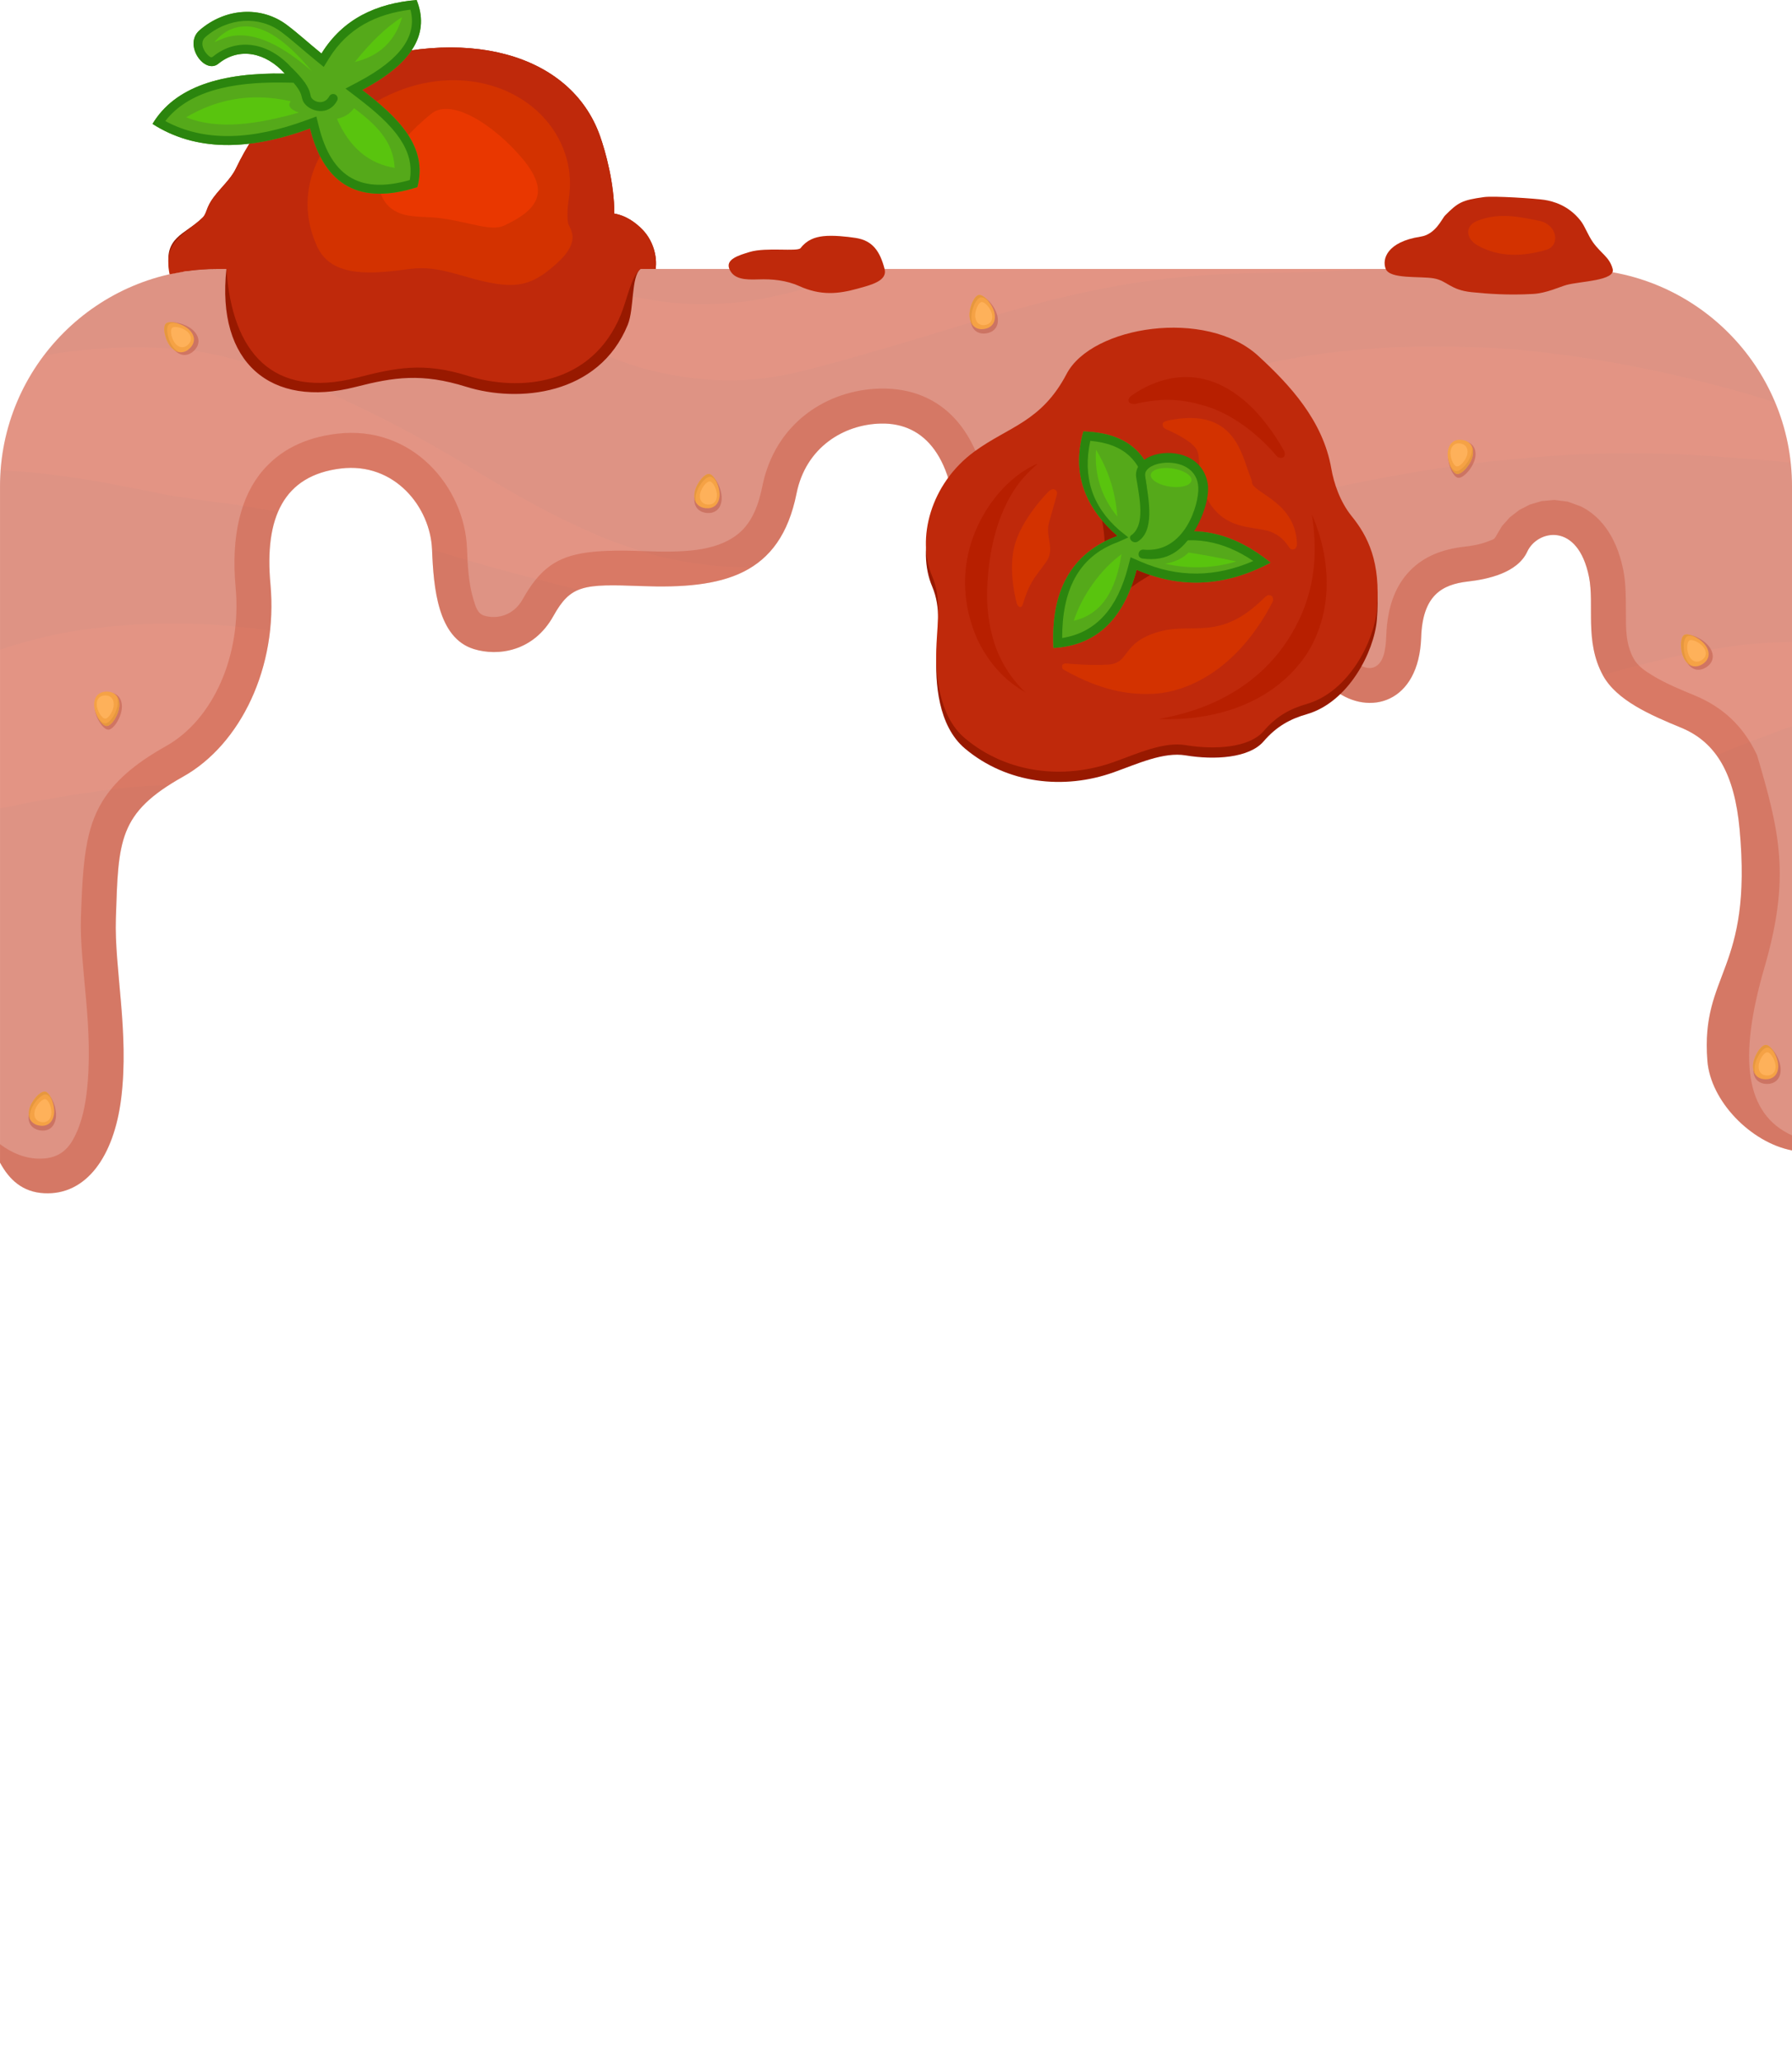 <?xml version="1.0" encoding="UTF-8" standalone="no"?><!DOCTYPE svg PUBLIC "-//W3C//DTD SVG 1.1//EN" "http://www.w3.org/Graphics/SVG/1.1/DTD/svg11.dtd"><svg width="100%" height="100%" viewBox="0 0 300 345" version="1.1" xmlns="http://www.w3.org/2000/svg" xmlns:xlink="http://www.w3.org/1999/xlink" xml:space="preserve" xmlns:serif="http://www.serif.com/" style="fill-rule:evenodd;clip-rule:evenodd;stroke-linejoin:round;stroke-miterlimit:2;"><g id="Tomatoes"><path d="M300,192.481c-6.906,-1.33 -13.641,-8.269 -14.163,-14.991c-1.151,-14.806 7.592,-14.866 5.392,-38.73c-0.849,-9.21 -3.864,-14.572 -9.797,-17.011c-5.14,-2.113 -10.803,-4.571 -13.088,-8.76c-3.111,-5.707 -1.393,-11.789 -2.328,-16.452c-1.868,-9.32 -8.663,-7.863 -10.328,-4.253c-1.655,3.591 -6.643,4.634 -9.948,5.012c-4.351,0.498 -7.583,2.322 -7.822,9.341c-0.376,11.068 -8.737,13.208 -14.429,8.885c-4.626,-2.879 -10.699,-3.933 -20.2,-0.38c-23.918,8.945 -42.378,-1.103 -43.134,-25.82c-0.387,-12.658 -5.233,-18.612 -12.682,-18.453c-6.235,0.133 -12.578,3.982 -14.125,11.695c-2.757,13.743 -12.239,16.01 -25.972,15.492c-9.681,-0.366 -11.821,-0.22 -14.733,5.012c-3.327,5.98 -9.296,6.773 -13.328,5.527c-6.041,-1.868 -6.736,-10.246 -6.986,-16.634c-0.279,-7.13 -6.289,-14.666 -15.283,-13.574c-9.56,1.16 -12.797,8.202 -11.771,19.365c1.264,13.751 -4.932,26.753 -14.607,32.18c-10.895,6.112 -10.843,10.657 -11.272,23.731c-0.275,8.384 2.259,19.053 0.89,30.11c-1.216,9.815 -5.912,16.24 -12.904,15.87c-3.598,-0.19 -5.81,-2.229 -7.382,-5.121l0,-113.142c0,-20.079 16.301,-36.38 36.38,-36.38l227.24,-0c20.079,-0 36.38,16.301 36.38,36.38l0,111.101Z" style="fill:#bf290b;fill-opacity:0.5;"/><path d="M0,135.255l0,-26.555c2.627,-0.884 5.436,-1.686 9.448,-2.58c0.319,-0.072 8.003,-1.657 18.048,-1.796c6.187,-0.086 12.055,0.365 17.713,1.192c-1.169,10.686 -6.717,20.027 -14.541,24.416c-0.885,0.497 -1.699,0.983 -2.446,1.465c-4.25,0.043 -8.655,0.422 -13.297,1.217c-0.663,0.114 -2.349,0.255 -6.092,0.958c-1.095,0.206 -2.47,0.35 -6.565,1.246c-0.317,0.069 -1.079,0.199 -2.268,0.437Zm287.365,-8.892c-1.511,-2.086 -3.47,-3.602 -5.933,-4.614c-5.14,-2.113 -10.803,-4.571 -13.088,-8.76c-0.005,-0.01 -0.011,-0.02 -0.016,-0.03c2.4,-0.697 4.772,-1.345 9.257,-2.447c1.514,-0.371 4.248,-1.142 10.977,-2.168c1.537,-0.235 5.058,-0.858 11.37,-0.929c0.023,-0 0.045,-0.001 0.068,-0.001l0,14.086c-1.062,0.368 -2.182,0.781 -3.364,1.244c-1.318,0.516 -3.516,1.183 -9.271,3.619Zm-125.626,-26.612c-0.924,-3.113 -1.467,-6.594 -1.584,-10.429c-0.062,-2.008 -0.235,-3.848 -0.514,-5.521c5.534,-3.223 11.304,-6.806 17.813,-10.248c7.928,-4.192 12.697,-5.989 13.839,-6.419c8.245,-3.107 13.56,-4.518 14.761,-4.837c9.459,-2.51 16.597,-3.608 27.563,-4.207c0.078,-0.005 11.773,-0.448 21.529,0.518c15.697,1.555 28.54,4.771 37.328,7.281c1.379,0.393 2.994,0.899 4.72,1.466c1.318,3.147 2.205,6.518 2.59,10.039c-2.652,-0.263 -5.408,-0.503 -8.282,-0.705c-4.845,-0.341 -19.431,-1.842 -38.259,0.168c-0.992,0.106 -7.67,0.486 -21.322,3.016c-5.573,1.033 -23.911,4.788 -30.212,6.301c-2.992,0.718 -8.982,2.305 -12.444,3.371c-10.168,3.13 -18.767,7.086 -27.526,10.206Zm-35.932,-4.84c-4.573,2.869 -10.855,3.431 -18.431,3.145c-5.322,-0.201 -8.365,-0.248 -10.51,0.62c-1.24,-0.291 -3.904,-0.944 -11.303,-2.896c-5.104,-1.347 -9.243,-2.63 -13.236,-3.859c-0.299,-7.119 -6.304,-14.623 -15.281,-13.534c-5.375,0.652 -8.751,3.163 -10.495,7.221c-1.31,-0.221 -2.982,-0.498 -5.129,-0.849c-3.95,-0.645 -4.559,-0.62 -7.713,-1.081c-2.17,-0.318 -2.169,-0.295 -4.338,-0.638c-1.394,-0.22 -1.392,-0.208 -2.773,-0.512c-3.619,-0.797 -3.638,-0.683 -7.267,-1.426c-0.827,-0.17 -3.995,-0.819 -10.429,-1.659c-2.316,-0.303 -5.238,-0.615 -8.806,-0.719c0.519,-7.19 3.133,-13.804 7.232,-19.234c1.068,-0.191 2.08,-0.357 3.031,-0.502c1.646,-0.251 8.933,-1.022 13.815,-0.872c5.826,0.178 7.645,0.472 8.302,0.578c2.63,0.424 6.39,0.98 15.59,4.233c4.206,1.486 15.802,6.304 29.489,14.582c3.253,1.968 11.055,6.714 17.09,9.575c5.696,2.7 7.571,3.368 8.25,3.61c5.567,1.983 7.532,2.42 8.203,2.569c2.475,0.55 7.684,1.709 14.709,1.648Zm-43.283,-49.911l10.442,0c0.208,0.107 0.419,0.213 0.632,0.32c2.808,1.403 8.158,3.583 13.972,4.609c4.742,0.837 8.733,1.219 14.619,0.781c4.839,-0.361 8.686,-1.411 13.242,-2.542c4.68,-1.162 8.919,-2.215 12.804,-3.168l79.808,0c-4.891,0.423 -9.73,0.631 -15.619,0.661c-22.089,0.114 -35.768,3.963 -55.867,10.096c-2.035,0.621 -19.691,6.008 -25.647,7.066c-3.471,0.617 -11.262,1.844 -22.238,-0.929c-3.954,-0.999 -9.97,-3.255 -15.262,-6.806c-5.824,-3.907 -8.8,-7.39 -10.886,-10.088Z" style="fill:#ff9a86;fill-opacity:0.15;"/><path d="M300,189.965l0,2.516c-6.906,-1.33 -13.641,-8.269 -14.163,-14.991c-1.151,-14.806 7.592,-14.866 5.392,-38.73c-0.849,-9.21 -3.864,-14.572 -9.797,-17.011c-5.14,-2.113 -10.803,-4.571 -13.088,-8.76c-3.111,-5.707 -1.393,-11.789 -2.328,-16.452c-1.868,-9.32 -8.663,-7.863 -10.328,-4.253c-1.655,3.591 -6.643,4.634 -9.948,5.012c-4.351,0.498 -7.583,2.322 -7.822,9.341c-0.376,11.068 -8.737,13.208 -14.429,8.885c-4.626,-2.879 -10.699,-3.933 -20.2,-0.38c-23.918,8.945 -42.378,-1.103 -43.134,-25.82c-0.387,-12.658 -5.233,-18.612 -12.682,-18.453c-6.235,0.133 -12.578,3.982 -14.125,11.695c-2.757,13.743 -12.239,16.01 -25.972,15.492c-9.681,-0.366 -11.821,-0.22 -14.733,5.012c-3.327,5.98 -9.296,6.773 -13.328,5.527c-6.041,-1.868 -6.736,-10.246 -6.986,-16.634c-0.279,-7.13 -6.289,-14.666 -15.283,-13.574c-9.56,1.16 -12.797,8.202 -11.771,19.365c1.264,13.751 -4.932,26.753 -14.607,32.18c-10.895,6.112 -10.843,10.657 -11.272,23.731c-0.275,8.384 2.259,19.053 0.89,30.11c-1.216,9.815 -5.912,16.24 -12.904,15.87c-3.598,-0.19 -5.81,-2.229 -7.382,-5.121l0,-3.09c2.211,1.656 4.812,2.694 7.691,2.366c1.963,-0.224 3.405,-1.182 4.48,-3.033c1.181,-2.032 1.929,-4.671 2.306,-7.712c1.345,-10.864 -1.202,-21.345 -0.931,-29.582c0.303,-9.237 0.777,-14.794 3.58,-19.368c2.004,-3.272 5.173,-6.188 10.679,-9.276c7.933,-4.451 12.678,-15.262 11.641,-26.539c-0.796,-8.66 0.857,-15.297 4.604,-19.628c2.79,-3.224 6.771,-5.414 12.291,-6.084c12.781,-1.551 21.441,9.023 21.837,19.157c0.106,2.716 0.251,5.863 1.068,8.521c0.362,1.179 0.66,2.396 1.798,2.748c1.972,0.61 4.857,0.144 6.484,-2.781c1.319,-2.37 2.617,-3.985 4.065,-5.159c2.983,-2.419 6.97,-3.197 16.004,-2.856c6.612,0.25 12.077,0.124 15.805,-2.743c2.133,-1.64 3.447,-4.263 4.206,-8.05c2.165,-10.793 11.015,-16.21 19.74,-16.396c10.147,-0.217 18.13,6.884 18.658,24.126c0.303,9.912 3.801,17.058 9.976,20.654c6.427,3.743 15.273,3.596 25.257,-0.137c11.925,-4.46 19.537,-2.721 25.343,0.892c0.154,0.096 0.304,0.199 0.448,0.309c0.979,0.743 2.138,1.195 3.118,0.721c1.364,-0.66 1.83,-2.495 1.92,-5.144c0.187,-5.502 1.893,-8.847 4.059,-11.035c2.292,-2.315 5.339,-3.51 8.948,-3.922c1.197,-0.137 2.706,-0.362 4.058,-0.911c0.471,-0.19 1.031,-0.285 1.24,-0.737l1.054,-1.785l1.336,-1.5l1.571,-1.214l1.784,-0.916l1.979,-0.582l2.141,-0.185l2.226,0.283l2.185,0.793c2.808,1.389 5.858,4.43 7.107,10.66c0.443,2.211 0.436,4.688 0.441,7.302c0.004,2.4 -0.068,5.013 1.286,7.498c0.676,1.238 1.953,2.108 3.339,2.937c2.102,1.258 4.532,2.264 6.836,3.211c4.689,1.928 8.2,5.123 10.489,10.009c3.809,12.886 5.63,20.435 1.235,35.541c-4.454,15.312 -3.201,24.518 4.618,28.08Z" style="fill:#bf290b;fill-opacity:0.25;"/><g><path d="M18.127,115.856c1.26,-0 2.283,0.746 2.283,2.384c0,1.638 -1.363,3.843 -2.283,3.843c-0.92,0 -2.283,-2.205 -2.283,-3.843c0,-1.638 1.023,-2.384 2.283,-2.384Z" style="fill:#991900;fill-opacity:0.25;"/><path d="M17.867,115.714c1.164,-0 2.109,0.689 2.109,2.203c0,1.514 -1.259,3.552 -2.109,3.552c-0.85,-0 -2.11,-2.038 -2.11,-3.552c0,-1.514 0.945,-2.203 2.11,-2.203Z" style="fill:#f5a245;"/><path d="M19.557,116.471c0.263,0.352 0.419,0.831 0.419,1.446c0,1.514 -1.259,3.552 -2.109,3.552c-0.502,-0 -1.145,-0.709 -1.589,-1.6c0.416,0.673 0.928,1.158 1.343,1.158c0.851,0 2.11,-2.038 2.11,-3.552c0,-0.388 -0.062,-0.722 -0.174,-1.004Z" style="fill:#e6973e;"/><path d="M17.621,116.353c0.786,0 1.423,0.466 1.423,1.487c0,1.021 -0.849,2.396 -1.423,2.396c-0.573,-0 -1.423,-1.375 -1.423,-2.396c0,-1.021 0.638,-1.487 1.423,-1.487Z" style="fill:#feb15a;"/></g><g><path d="M6.669,189.121c-1.241,-0.217 -2.12,-1.129 -1.837,-2.743c0.283,-1.613 2.006,-3.55 2.912,-3.391c0.906,0.159 1.868,2.566 1.585,4.18c-0.283,1.613 -1.419,2.172 -2.66,1.954Z" style="fill:#991900;fill-opacity:0.25;"/><path d="M6.571,188.32c-1.147,-0.201 -1.959,-1.044 -1.697,-2.535c0.261,-1.491 1.853,-3.281 2.691,-3.134c0.837,0.147 1.726,2.372 1.465,3.863c-0.262,1.491 -1.312,2.007 -2.459,1.806Z" style="fill:#f5a245;"/><path d="M5.037,187.283c-0.199,-0.393 -0.27,-0.892 -0.163,-1.498c0.261,-1.491 1.853,-3.281 2.691,-3.134c0.493,0.087 1.005,0.896 1.288,1.851c-0.293,-0.735 -0.714,-1.302 -1.123,-1.373c-0.837,-0.147 -2.43,1.643 -2.691,3.134c-0.067,0.382 -0.064,0.722 -0.002,1.02Z" style="fill:#e6973e;"/><path d="M6.923,187.732c-0.773,-0.135 -1.321,-0.704 -1.145,-1.71c0.176,-1.005 1.251,-2.213 1.815,-2.114c0.565,0.099 1.165,1.6 0.989,2.606c-0.177,1.005 -0.885,1.354 -1.659,1.218Z" style="fill:#feb15a;"/></g><g><path d="M32.465,58.689c-0.908,0.873 -2.163,1.044 -3.298,-0.137c-1.135,-1.181 -1.681,-3.715 -1.018,-4.352c0.663,-0.638 3.174,0.007 4.309,1.188c1.136,1.181 0.916,2.428 0.007,3.301Z" style="fill:#991900;fill-opacity:0.25;"/><path d="M31.761,58.295c-0.839,0.807 -1.999,0.965 -3.048,-0.127c-1.049,-1.091 -1.554,-3.433 -0.941,-4.022c0.613,-0.589 2.934,0.007 3.983,1.098c1.049,1.091 0.846,2.244 0.006,3.051Z" style="fill:#f5a245;"/><path d="M30.018,58.92c-0.434,-0.071 -0.878,-0.308 -1.305,-0.752c-1.049,-1.091 -1.554,-3.433 -0.941,-4.022c0.362,-0.348 1.317,-0.283 2.255,0.052c-0.767,-0.197 -1.473,-0.191 -1.772,0.096c-0.612,0.589 -0.108,2.932 0.941,4.023c0.269,0.28 0.546,0.477 0.822,0.603Z" style="fill:#e6973e;"/><path d="M31.495,57.663c-0.567,0.545 -1.349,0.651 -2.056,-0.085c-0.708,-0.736 -1.048,-2.316 -0.635,-2.713c0.413,-0.398 1.978,0.004 2.686,0.741c0.708,0.736 0.571,1.513 0.005,2.057Z" style="fill:#feb15a;"/></g><g><path d="M118.286,85.821c-1.253,-0.129 -2.194,-0.977 -2.026,-2.606c0.169,-1.63 1.752,-3.683 2.667,-3.588c0.915,0.095 2.043,2.428 1.875,4.058c-0.169,1.629 -1.263,2.266 -2.516,2.136Z" style="fill:#991900;fill-opacity:0.25;"/><path d="M118.132,85.029c-1.158,-0.12 -2.027,-0.903 -1.872,-2.409c0.156,-1.505 1.619,-3.403 2.464,-3.315c0.846,0.087 1.889,2.244 1.733,3.75c-0.155,1.505 -1.167,2.094 -2.325,1.974Z" style="fill:#f5a245;"/><path d="M116.529,84.102c-0.226,-0.377 -0.332,-0.87 -0.269,-1.482c0.156,-1.505 1.619,-3.403 2.464,-3.315c0.499,0.051 1.066,0.822 1.416,1.755c-0.345,-0.712 -0.804,-1.248 -1.217,-1.291c-0.846,-0.087 -2.308,1.81 -2.464,3.316c-0.04,0.386 -0.013,0.725 0.07,1.017Z" style="fill:#e6973e;"/><path d="M118.442,84.418c-0.781,-0.081 -1.368,-0.609 -1.263,-1.625c0.106,-1.016 1.092,-2.296 1.662,-2.237c0.571,0.06 1.275,1.514 1.169,2.53c-0.105,1.016 -0.787,1.413 -1.568,1.332Z" style="fill:#feb15a;"/></g><g><path d="M165.131,55.77c-1.245,0.197 -2.372,-0.38 -2.628,-1.997c-0.257,-1.618 0.744,-4.01 1.653,-4.154c0.909,-0.144 2.6,1.821 2.856,3.439c0.257,1.618 -0.637,2.515 -1.881,2.712Z" style="fill:#991900;fill-opacity:0.25;"/><path d="M164.778,55.044c-1.15,0.183 -2.191,-0.351 -2.428,-1.846c-0.237,-1.495 0.688,-3.705 1.528,-3.838c0.839,-0.133 2.402,1.682 2.639,3.178c0.237,1.495 -0.589,2.324 -1.739,2.506Z" style="fill:#f5a245;"/><path d="M162.991,54.561c-0.316,-0.306 -0.545,-0.755 -0.641,-1.363c-0.237,-1.495 0.688,-3.705 1.528,-3.838c0.495,-0.079 1.241,0.52 1.819,1.332c-0.516,-0.6 -1.098,-0.999 -1.508,-0.934c-0.84,0.133 -1.765,2.343 -1.528,3.838c0.061,0.384 0.175,0.704 0.33,0.965Z" style="fill:#e6973e;"/><path d="M164.921,54.374c-0.776,0.123 -1.479,-0.237 -1.639,-1.245c-0.159,-1.009 0.465,-2.5 1.031,-2.589c0.566,-0.09 1.621,1.135 1.78,2.143c0.16,1.009 -0.397,1.568 -1.172,1.691Z" style="fill:#feb15a;"/></g><g><path d="M245.113,73.795c1.243,0.206 2.13,1.109 1.863,2.725c-0.268,1.616 -1.973,3.569 -2.88,3.419c-0.908,-0.15 -1.892,-2.549 -1.625,-4.165c0.268,-1.616 1.399,-2.185 2.642,-1.979Z" style="fill:#991900;fill-opacity:0.25;"/><path d="M244.844,73.616c1.148,0.19 1.968,1.025 1.721,2.519c-0.247,1.493 -1.823,3.298 -2.662,3.159c-0.838,-0.139 -1.748,-2.355 -1.501,-3.849c0.248,-1.493 1.293,-2.019 2.442,-1.829Z" style="fill:#f5a245;"/><path d="M246.387,74.639c0.203,0.39 0.279,0.889 0.178,1.496c-0.247,1.493 -1.823,3.298 -2.662,3.159c-0.494,-0.082 -1.013,-0.886 -1.305,-1.838c0.3,0.732 0.726,1.294 1.136,1.362c0.838,0.139 2.414,-1.666 2.661,-3.159c0.064,-0.383 0.057,-0.723 -0.008,-1.02Z" style="fill:#e6973e;"/><path d="M244.497,74.207c0.775,0.129 1.328,0.692 1.161,1.699c-0.167,1.008 -1.229,2.225 -1.795,2.131c-0.566,-0.093 -1.179,-1.588 -1.013,-2.596c0.167,-1.007 0.872,-1.362 1.647,-1.234Z" style="fill:#feb15a;"/></g><g><path d="M285.622,111.654c-1.066,0.671 -2.33,0.584 -3.202,-0.802c-0.873,-1.386 -0.894,-3.979 -0.116,-4.469c0.779,-0.49 3.107,0.651 3.98,2.037c0.872,1.386 0.404,2.563 -0.662,3.234Z" style="fill:#991900;fill-opacity:0.25;"/><path d="M285.012,111.125c-0.985,0.62 -2.153,0.54 -2.959,-0.741c-0.806,-1.281 -0.826,-3.677 -0.107,-4.13c0.72,-0.452 2.871,0.601 3.678,1.882c0.806,1.282 0.374,2.369 -0.612,2.989Z" style="fill:#f5a245;"/><path d="M283.179,111.385c-0.411,-0.158 -0.798,-0.48 -1.126,-1.001c-0.806,-1.281 -0.826,-3.677 -0.107,-4.13c0.425,-0.267 1.347,-0.01 2.197,0.508c-0.71,-0.348 -1.403,-0.485 -1.754,-0.264c-0.719,0.452 -0.7,2.848 0.107,4.129c0.207,0.329 0.437,0.579 0.683,0.758Z" style="fill:#e6973e;"/><path d="M284.879,110.453c-0.665,0.418 -1.452,0.364 -1.996,-0.5c-0.544,-0.864 -0.557,-2.48 -0.072,-2.786c0.485,-0.305 1.937,0.406 2.481,1.27c0.543,0.864 0.252,1.598 -0.413,2.016Z" style="fill:#feb15a;"/></g><g><path d="M295.787,181.357c-1.26,-0.016 -2.274,-0.775 -2.253,-2.413c0.02,-1.638 1.411,-3.826 2.33,-3.815c0.92,0.012 2.256,2.234 2.235,3.872c-0.02,1.638 -1.053,2.371 -2.312,2.356Z" style="fill:#991900;fill-opacity:0.25;"/><path d="M295.562,180.581c-1.164,-0.014 -2.101,-0.716 -2.082,-2.229c0.019,-1.514 1.304,-3.536 2.154,-3.525c0.85,0.01 2.084,2.064 2.065,3.577c-0.019,1.514 -0.973,2.192 -2.137,2.177Z" style="fill:#f5a245;"/><path d="M293.882,179.803c-0.26,-0.355 -0.41,-0.836 -0.402,-1.451c0.019,-1.514 1.304,-3.536 2.154,-3.525c0.501,0.006 1.136,0.722 1.568,1.62c-0.407,-0.679 -0.913,-1.17 -1.328,-1.176c-0.85,-0.01 -2.135,2.012 -2.154,3.526c-0.005,0.388 0.053,0.723 0.162,1.006Z" style="fill:#e6973e;"/><path d="M295.815,179.945c-0.785,-0.01 -1.417,-0.483 -1.404,-1.504c0.013,-1.021 0.879,-2.385 1.453,-2.378c0.573,0.007 1.406,1.392 1.393,2.413c-0.013,1.021 -0.656,1.479 -1.442,1.469Z" style="fill:#feb15a;"/></g><g><path d="M156.78,109.459c0.214,-4.214 0.788,-7.757 -0.729,-11.341c-2.624,-6.201 -0.351,-15.46 7.129,-20.899c5.711,-4.153 11.171,-4.92 15.39,-12.96c4.202,-8.007 23.329,-11.029 32.078,-2.997c5.27,4.837 10.847,10.832 12.231,18.873c0.401,2.331 1.431,5.502 3.402,7.939c2.652,3.278 4.937,7.602 4.212,15.714c-0.467,5.236 -4.705,13.695 -11.745,15.715c-2.695,0.773 -5.015,1.985 -7.209,4.54c-2.404,2.798 -8.199,3.151 -13.042,2.345c-3.715,-0.618 -8.062,1.407 -12.069,2.836c-8.307,2.96 -17.821,1.933 -24.869,-3.97c-4.545,-3.806 -5.016,-11.108 -4.779,-15.795Z" style="fill:#981900;"/><path d="M156.78,107.745c0.214,-4.214 0.788,-7.757 -0.729,-11.341c-2.624,-6.201 -0.351,-15.46 7.129,-20.899c5.711,-4.153 11.171,-4.92 15.39,-12.96c4.202,-8.007 23.329,-11.029 32.078,-2.997c5.27,4.837 10.847,10.832 12.231,18.873c0.401,2.331 1.431,5.502 3.402,7.939c2.652,3.278 4.937,7.603 4.212,15.714c-0.467,5.236 -4.705,13.695 -11.745,15.715c-2.695,0.773 -5.015,1.985 -7.209,4.54c-2.404,2.798 -8.199,3.151 -13.042,2.345c-3.715,-0.618 -8.062,1.407 -12.069,2.836c-8.307,2.96 -17.821,1.933 -24.869,-3.97c-4.545,-3.806 -5.016,-11.108 -4.779,-15.795Z" style="fill:#bf290b;"/><path d="M214.817,76.526c-0.278,0.152 -0.825,0.115 -1.104,-0.235c-0.15,-0.187 -5.014,-6.235 -11.762,-8.312c-3.51,-1.08 -6.935,-1.576 -11.922,-0.389c-0.086,0.02 -0.841,0.038 -1.043,-0.358c-0.189,-0.371 0.092,-0.755 0.371,-0.996c0.019,-0.017 1.26,-0.848 1.839,-1.157c2.701,-1.439 10.123,-4.845 18.176,2.9c0.138,0.133 2.769,2.548 5.313,6.971c0.241,0.419 0.238,0.417 0.259,0.453c0.238,0.404 0.212,0.938 -0.127,1.123Zm4.822,9.591c0.434,1.043 5.275,11.435 0.073,21.662c-1.081,2.125 -5.303,9.207 -16.392,11.713c-3.815,0.862 -6.939,0.886 -9.359,0.808c3.924,-0.724 16.26,-3.087 22.834,-15.249c3.674,-6.797 3.689,-13.118 2.844,-18.934Zm-47.946,29.736c-1.291,-0.77 -4.753,-2.724 -7.505,-7.764c-0.531,-0.972 -5.416,-9.983 -0.344,-20.446c0.475,-0.98 3.415,-7.045 9.38,-9.86c1.079,-0.509 -0.236,0.302 -1.715,1.96c-0.921,1.032 -5.871,6.412 -6.25,19.031c-0.168,5.603 1.478,9.605 1.498,9.658c1.666,4.487 4.546,7.047 4.936,7.421Z" style="fill:#b71f00;"/><path d="M216.645,91.894c-0.544,0.187 -0.735,-0.201 -0.945,-0.479c-0.12,-0.159 -1.236,-2.113 -3.779,-2.679c-2.734,-0.607 -6.056,-0.45 -8.687,-3.555c-1.939,-2.289 -2.273,-5.448 -2.327,-5.956c-0.327,-3.094 -0.038,-3.573 -1.117,-4.681c-1.232,-1.265 -4.04,-2.49 -4.418,-2.655c-0.018,-0.008 -0.036,-0.016 -0.054,-0.024c-0.443,-0.213 -0.624,-0.314 -0.674,-0.819c-0.045,-0.455 0.432,-0.532 0.821,-0.675c0.005,-0.001 0.932,-0.188 1.814,-0.3c9.378,-1.192 10.584,5.929 11.886,9.273c0.448,1.152 0.441,1.221 0.43,1.333c-0.117,1.149 3.819,2.48 5.881,5.382c0.718,1.011 1.529,2.478 1.642,4.713c0.003,0.057 0.006,0.115 0.007,0.173c0.01,0.427 -0.12,0.826 -0.48,0.949Zm-3.785,7.803c0.288,0.159 0.346,0.716 0.168,1.049c-0.009,0.017 -0.787,1.483 -1.2,2.166c-8.23,13.634 -18.929,13.171 -19.382,13.185c-3.526,0.105 -8.122,-0.566 -13.941,-3.814c-0.551,-0.308 -0.715,-0.273 -0.691,-0.904c0.011,-0.296 0.571,-0.442 0.723,-0.371c0.035,0.017 3.989,0.38 6.946,0.19c3.833,-0.247 2.069,-3.66 8.561,-5.507c5.733,-1.631 10.204,1.74 17.709,-5.766c0.02,-0.019 0.037,-0.042 0.06,-0.059c0.447,-0.338 0.677,-0.374 1.047,-0.169Zm-41.631,1.394c-0,-0 -0.137,0.565 -0.497,0.481c-0.225,-0.053 -0.35,-0.308 -0.481,-0.497c-0.027,-0.038 -1.514,-5.269 -0.451,-9.596c1.164,-4.735 5.784,-9.287 5.796,-9.297c0.288,-0.234 0.659,-0.464 1.034,-0.245c0.455,0.267 0.343,0.647 0.243,1.033c-0.005,0.019 -0.607,2.228 -1.243,4.416c-0.707,2.427 1.116,4.464 -0.552,6.724c-2.107,2.853 -2.7,3.341 -3.849,6.981Z" style="fill:#d33200;"/><path d="M182.819,104.678c2.529,-7.758 3.558,-16.427 -0.965,-25.416c4.882,7.065 13.902,13.346 21.924,12.976c-8.506,1.392 -16.18,6.083 -20.959,12.44Z" style="fill:#981900;"/><g><path d="M176.36,108.408c-0.473,-9.421 2.916,-15.863 10.721,-18.737c-5.379,-4.717 -7.721,-10.403 -5.707,-17.48c9.382,0.27 13.526,6.003 11.897,17.755c6.967,-2.374 13.402,-0.675 19.424,4.188c-7.394,3.933 -14.862,4.481 -22.414,1.179c-2.091,7.964 -6.481,12.682 -13.921,13.095Z" style="fill:#55a91a;"/><path d="M176.36,108.408c-0.473,-9.421 2.916,-15.863 10.721,-18.737c-5.379,-4.717 -7.721,-10.403 -5.707,-17.48c9.382,0.27 13.526,6.003 11.897,17.755c6.967,-2.374 13.402,-0.675 19.424,4.188c-7.394,3.933 -14.862,4.481 -22.414,1.179c-2.091,7.964 -6.481,12.682 -13.921,13.095Zm1.458,-1.66c5.814,-0.918 9.263,-5.154 11.012,-11.816l0.445,-1.696l1.607,0.703c6.372,2.786 12.68,2.647 18.932,-0.076c-5.02,-3.394 -10.342,-4.445 -16.059,-2.498l-2.303,0.785l0.334,-2.41c0.888,-6.41 0.064,-10.887 -2.721,-13.467c-1.586,-1.469 -3.781,-2.274 -6.538,-2.514c-1.275,5.925 0.229,10.89 4.842,14.936l1.526,1.223l-1.804,0.803c-6.718,2.474 -9.275,8.234 -9.273,16.027Z" style="fill:#2b850e;"/><path d="M189.913,90.3c2.479,-2.089 2.514,-6.286 1.782,-10.644c-0.466,-2.778 8.121,-4.107 9.017,1.569c0.488,3.09 -2.606,12.15 -9.877,11.149c-1.747,-0.241 -1.89,-1.259 -0.922,-2.074Z" style="fill:#55a91a;"/><path d="M196.058,78.349c1.884,0.219 3.413,1.091 3.413,1.947c-0,0.855 -1.529,1.372 -3.413,1.153c-1.883,-0.219 -3.412,-1.092 -3.412,-1.947c-0,-0.855 1.529,-1.372 3.412,-1.153Z" style="fill:#59c40e;"/><path d="M195.039,94.318c3.787,0.841 7.737,0.868 11.94,-0.376c-2.629,-0.576 -5.293,-1.082 -8.006,-1.491c-0.896,0.886 -2.121,1.564 -3.934,1.867Z" style="fill:#59c40e;"/><path d="M187.056,86.436c-2.608,-3.205 -3.875,-6.908 -3.565,-11.197c1.789,2.991 3.195,6.454 3.565,11.197Z" style="fill:#59c40e;"/><path d="M179.769,103.857c1.367,-4.266 4.607,-8.688 7.976,-11.119c-0.885,5.857 -3.171,10.016 -7.976,11.119Z" style="fill:#59c40e;"/><path d="M190.519,90.58c-0.891,0.578 -1.92,-0.682 -0.966,-1.147c2.114,-1.781 1.287,-5.812 0.663,-9.529c-0.244,-1.45 0.68,-2.861 2.486,-3.596c3.11,-1.267 8.685,-0.422 9.492,4.683c0.279,1.768 -0.508,5.133 -2.363,8.023c-1.918,2.988 -4.28,5.027 -8.58,4.435c-0.981,-0.136 -0.781,-1.581 0.205,-1.486c6.898,0.658 9.282,-7.63 9.157,-10.385c-0.26,-5.741 -9.384,-4.7 -8.918,-1.922c0.732,4.358 1.543,9.159 -1.176,10.924Z" style="fill:#2b850e;"/></g></g><path d="M122.103,45c0.723,1.748 2.669,1.823 4.86,1.745c2.343,-0.083 4.634,0.148 6.804,1.102c3.688,1.683 6.642,1.317 9.785,0.453c2.311,-0.634 5.056,-1.31 4.537,-3.3c-0.769,-2.945 -1.988,-4.75 -4.83,-5.189c-1.46,-0.226 -3.813,-0.481 -5.45,-0.293c-1.405,0.162 -2.725,0.622 -3.785,1.994c-0.499,0.647 -5.759,-0.182 -8.487,0.637c-1.911,0.573 -4.101,1.24 -3.434,2.851Z" style="fill:#bf290b;"/><g><path d="M231.989,45c0.723,1.748 5.744,1.175 8.024,1.572c2.31,0.402 2.725,1.941 6.36,2.313c2.632,0.268 6.117,0.542 10.31,0.295c2.23,-0.131 4.463,-1.202 5.554,-1.502c2.311,-0.635 8.258,-0.688 7.739,-2.678c-0.519,-1.99 -1.928,-2.547 -3.28,-4.442c-0.883,-1.238 -1.344,-2.682 -2.086,-3.628c-2.025,-2.582 -4.604,-3.263 -6.078,-3.49c-1.46,-0.226 -8.451,-0.69 -10.083,-0.467c-3.723,0.509 -4.365,0.911 -6.508,3.054c-0.578,0.578 -1.579,3.179 -4.143,3.573c-5.618,0.863 -6.476,3.789 -5.809,5.4Z" style="fill:#bf290b;"/><path d="M247.423,41.096c-2.077,-1.138 -2.254,-3.315 -0.062,-4.166c3.642,-1.414 6.944,-0.652 10.255,0c3.155,0.622 3.629,4.182 1.236,4.874c-3.955,1.144 -7.804,1.278 -11.429,-0.708Z" style="fill:#d33200;"/></g><g><path d="M37.905,45l-1.525,0c-1.754,0 -3.479,0.124 -5.167,0.365l-2.821,-0.05c-1.133,-5.671 2.518,-5.996 5.519,-8.895c0.738,-0.713 0.573,-1.695 1.817,-3.356c1.315,-1.758 2.921,-3.121 3.742,-4.827c3.646,-7.579 8.812,-13.67 17.789,-16.889c20.646,-7.403 38.293,-2.343 43.174,11.368c0.951,2.672 2.41,7.987 2.413,13.022c-0,0.026 2.327,0.176 4.785,2.761c1.71,1.8 2.42,4.406 2.129,6.501l-2.537,0c-1.592,1.324 -1.03,6.655 -2.135,9.352c-4.855,11.852 -18.373,13.071 -27.043,10.36c-7.434,-2.325 -12.108,-1.615 -18.529,0.032c-14.177,3.637 -23.32,-4.046 -21.611,-19.744Z" style="fill:#981900;"/><path d="M37.905,45l-1.525,0c-1.754,0 -3.479,0.124 -5.167,0.365l-2.821,0.533c-1.133,-5.67 2.518,-6.579 5.519,-9.478c0.738,-0.713 0.573,-1.695 1.817,-3.356c1.315,-1.758 2.921,-3.121 3.742,-4.827c3.646,-7.579 8.812,-13.67 17.789,-16.889c20.646,-7.403 38.293,-2.343 43.174,11.368c0.951,2.672 2.41,7.987 2.413,13.022c-0,0.026 2.327,0.176 4.785,2.761c1.71,1.8 2.42,4.406 2.129,6.501l-2.537,0c-1.592,1.324 -2.184,4.959 -3.289,7.655c-4.854,11.852 -16.948,12.935 -25.617,10.224c-7.435,-2.324 -12.109,-1.343 -18.53,0.304c-14.176,3.637 -20.944,-4.25 -21.882,-18.183Z" style="fill:#bf290b;"/><path d="M65.167,15.866c11.809,-5.498 24.37,-1.287 28.75,8.12c1.405,3.019 1.799,6.209 1.295,9.33c-0.147,0.911 -0.397,3.451 0,4.305c0.549,1.178 1.782,3.048 -2.024,6.471c-3.426,3.081 -5.81,4.065 -10.188,3.377c-5.539,-0.872 -9.18,-3.16 -14.39,-2.469c-6.135,0.813 -13.03,1.591 -15.494,-3.702c-4.381,-9.407 0.241,-19.933 12.051,-25.432Z" style="fill:#d33200;"/><path d="M72.24,19.005c3.372,-2.688 10.516,1.95 15.184,7.494c4.528,5.377 2.998,8.442 -3.022,11.244c-2.171,1.011 -5.706,-0.548 -10.487,-1.214c-3.468,-0.483 -6.961,0.254 -9.218,-2.422c-1.806,-2.143 -1.806,-6.03 0.397,-8.048c2.029,-1.858 3.47,-4.124 7.146,-7.054Z" style="fill:#e93700;"/><path d="M36.566,10.655c-2.318,1.881 -5.935,-3.194 -3.152,-5.599c4.392,-3.795 10.341,-4.032 14.516,-0.954c1.77,1.305 3.774,3.134 5.889,4.853c3.582,-5.783 9.136,-8.371 15.926,-8.955c2.126,5.275 -0.191,10.329 -9.124,15.051c6.069,4.62 11.058,9.529 9.248,16.258c-9.487,3.015 -15.549,-0.126 -17.958,-9.829c-10.283,3.796 -19.191,3.862 -26.377,-0.747c3.732,-6.221 11.558,-8.613 22.147,-8.419c-3.178,-3.53 -7.613,-4.501 -11.115,-1.659Z" style="fill:#55a91a;"/><path d="M59.394,10.377c2.541,-3.149 5.16,-5.795 7.922,-7.507c-1.153,3.99 -3.782,6.504 -7.922,7.507Z" style="fill:#59c40e;"/><path d="M59.27,18.091c3.448,2.599 6.577,5.396 6.802,9.996c-4.171,-0.681 -7.484,-3.219 -9.664,-8.212c1.161,-0.233 2.144,-0.777 2.862,-1.784Z" style="fill:#59c40e;"/><path d="M31.151,19.626c5.496,2.186 12.045,1.124 18.87,-0.788c-1.491,-0.521 -1.868,-1.166 -1.368,-1.908c-6.927,-1.528 -12.567,-0.2 -17.502,2.696Z" style="fill:#59c40e;"/><path d="M52.219,11.912c-2.464,-2.044 -9.11,-7.869 -15.087,-5.394c-1.093,0.453 -1.279,0.606 -1.187,0.479c0.341,-0.465 1.539,-1.683 2.925,-2.182c5.205,-1.87 10.122,3.322 13.349,7.097Z" style="fill:#59c40e;"/><path d="M36.566,10.655c-2.318,1.881 -5.935,-3.194 -3.152,-5.599c4.392,-3.795 10.341,-4.032 14.516,-0.954c1.77,1.305 3.774,3.134 5.889,4.853c3.582,-5.783 9.136,-8.371 15.926,-8.955c2.126,5.275 -0.191,10.329 -9.124,15.051c6.069,4.62 11.058,9.529 9.248,16.258c-9.487,3.015 -15.549,-0.126 -17.958,-9.829c-10.283,3.796 -19.191,3.862 -26.377,-0.747c3.732,-6.221 11.558,-8.613 22.147,-8.419c-3.178,-3.53 -7.613,-4.501 -11.115,-1.659Zm12.578,3.186l-1.491,-0.027c-9.18,-0.168 -16.208,1.566 -19.98,6.441c6.582,3.556 14.58,3.191 23.719,-0.182l1.571,-0.581l0.404,1.626c1.079,4.345 2.893,7.274 5.581,8.726c2.527,1.364 5.752,1.394 9.651,0.281c0.465,-2.57 -0.25,-4.826 -1.644,-6.898c-1.697,-2.524 -4.349,-4.779 -7.243,-6.982l-1.868,-1.423l2.076,-1.097c7.335,-3.877 9.929,-7.831 8.788,-12.108c-5.764,0.724 -10.502,3.106 -13.614,8.128l-0.898,1.449l-1.323,-1.075c-2.095,-1.703 -4.08,-3.517 -5.834,-4.809c-3.637,-2.682 -8.817,-2.425 -12.645,0.881c-0.962,0.831 -0.41,2.201 0.324,2.942c0.28,0.282 0.598,0.605 0.903,0.357c4.145,-3.364 9.413,-2.358 13.175,1.82l0.017,0.02c0.046,0.028 0.089,0.063 0.129,0.102c0.94,0.934 1.574,1.674 2.009,2.273l0.155,0.172l-0.033,-0.001c0.634,0.916 0.784,1.484 0.886,1.919c0.047,0.203 0.058,0.37 0.167,0.544c0.511,0.82 2.213,1.239 2.992,-0.216c0.195,-0.365 0.65,-0.503 1.015,-0.307c0.365,0.195 0.503,0.65 0.307,1.015c-1.452,2.713 -4.633,1.83 -5.586,0.302c-0.15,-0.239 -0.229,-0.465 -0.29,-0.713c-0.125,-0.504 -0.186,-1.132 -1.42,-2.579Z" style="fill:#2b850e;"/></g></g></svg>